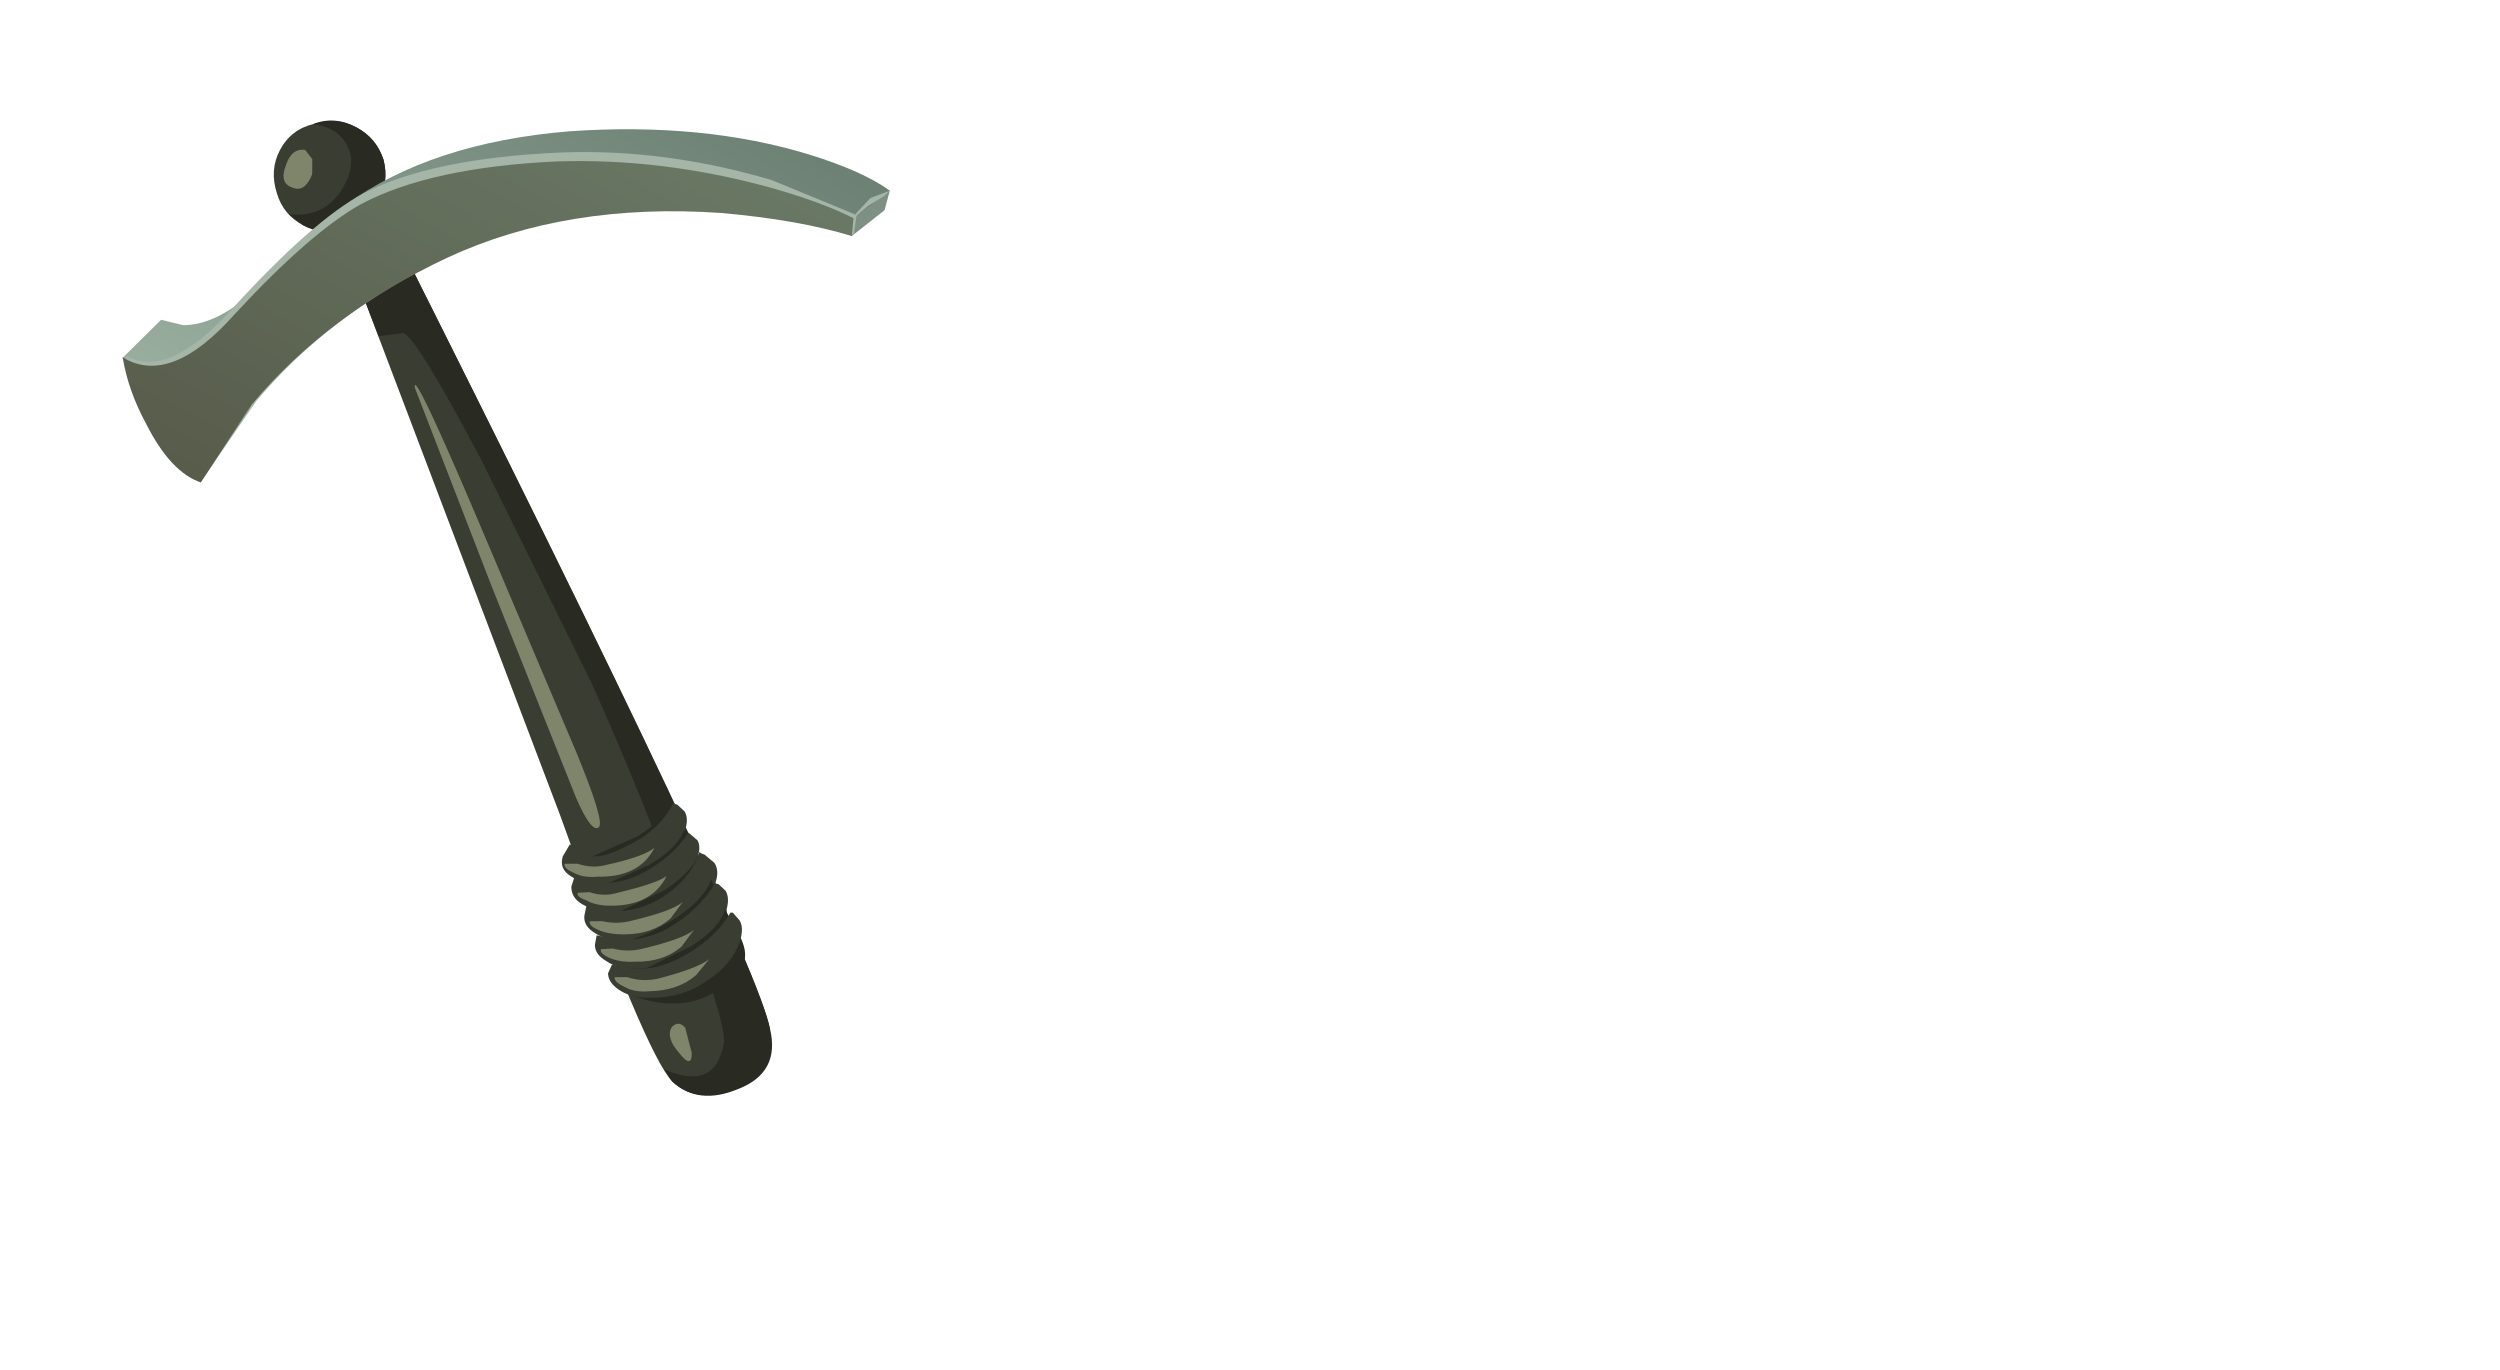 <?xml version="1.0" encoding="UTF-8" standalone="no"?>
<svg xmlns:xlink="http://www.w3.org/1999/xlink" height="63.0px" width="115.0px" xmlns="http://www.w3.org/2000/svg">
  <g transform="matrix(1.0, 0.0, 0.0, 1.0, 0.0, 0.0)">
    <use height="42.3" transform="matrix(0.505, -0.857, 0.857, 0.505, -2.437, 30.15)" width="40.7" xlink:href="#shape0"/>
  </g>
  <defs>
    <g id="shape0" transform="matrix(1.0, 0.0, 0.0, 1.0, 1.2, 40.55)">
      <path d="M24.2 -34.05 L26.35 -33.0 Q6.1 -1.55 3.25 1.0 L0.15 1.1 Q-1.5 -0.1 -1.15 -1.65 -0.65 -3.4 6.85 -12.4 L24.2 -34.05" fill="#3a3d31" fill-rule="evenodd" stroke="none"/>
      <path d="M24.2 -34.05 L26.35 -33.0 Q6.1 -1.6 3.25 1.0 1.75 2.45 0.1 1.15 -1.5 -0.05 -1.15 -1.65 L-0.85 -2.25 Q-0.55 0.3 1.6 -0.5 2.45 -0.85 6.25 -5.6 9.7 -9.8 12.85 -14.25 L19.1 -23.8 Q22.55 -29.4 22.35 -29.95 L21.65 -30.85 24.2 -34.05" fill="#292b23" fill-rule="evenodd" stroke="none"/>
      <path d="M10.0 -8.3 L9.3 -7.15 8.4 -6.35 Q7.75 -6.2 6.55 -6.9 5.5 -7.5 5.0 -8.75 4.7 -9.6 4.7 -10.3 4.7 -10.95 5.05 -10.95 L5.45 -10.75 5.9 -10.15 7.8 -8.8 Q9.15 -8.1 10.0 -8.3" fill="#292b23" fill-rule="evenodd" stroke="none"/>
      <path d="M9.95 -8.15 L10.0 -7.95 9.9 -7.5 Q9.65 -7.05 8.8 -7.0 7.75 -6.9 6.55 -7.6 5.6 -8.2 5.05 -9.2 4.6 -9.9 4.65 -10.5 4.65 -11.15 5.25 -11.3 L5.9 -11.3 5.8 -10.6 Q5.85 -9.8 7.15 -9.0 8.55 -8.05 9.95 -8.15" fill="#3a3d31" fill-rule="evenodd" stroke="none"/>
      <path d="M5.0 -11.05 L5.3 -10.55 Q5.45 -9.85 5.9 -9.4 7.15 -8.05 7.75 -7.85 6.2 -7.75 5.25 -9.45 4.85 -10.0 4.85 -10.55 4.8 -11.0 5.0 -11.05" fill="#7e856b" fill-rule="evenodd" stroke="none"/>
      <path d="M4.6 -9.55 L5.05 -9.0 6.95 -7.65 Q8.35 -6.9 9.15 -7.1 L8.45 -6.05 7.55 -5.25 Q6.9 -5.05 5.7 -5.75 4.7 -6.35 4.2 -7.6 L3.85 -9.2 Q3.85 -9.85 4.2 -9.75 L4.6 -9.55" fill="#292b23" fill-rule="evenodd" stroke="none"/>
      <path d="M9.15 -6.85 L9.05 -6.3 Q8.8 -5.9 7.95 -5.85 6.9 -5.75 5.75 -6.45 3.85 -7.65 3.8 -9.4 3.8 -10.0 4.25 -10.25 L4.7 -10.35 4.95 -9.5 Q5.35 -8.45 6.35 -7.8 7.75 -6.9 9.15 -6.85" fill="#3a3d31" fill-rule="evenodd" stroke="none"/>
      <path d="M4.15 -9.85 L4.45 -9.4 Q4.6 -8.7 5.1 -8.25 6.35 -6.95 6.9 -6.7 5.35 -6.6 4.4 -8.25 4.05 -8.85 4.05 -9.35 3.95 -9.8 4.15 -9.85" fill="#7e856b" fill-rule="evenodd" stroke="none"/>
      <path d="M3.0 -8.0 Q3.0 -8.7 3.35 -8.6 L3.8 -8.45 4.3 -7.8 6.3 -6.45 Q7.75 -5.75 8.65 -5.95 L7.95 -4.75 7.0 -3.9 Q6.3 -3.75 5.05 -4.45 4.0 -5.05 3.4 -6.3 3.05 -7.2 3.0 -8.0" fill="#292b23" fill-rule="evenodd" stroke="none"/>
      <path d="M2.95 -8.2 Q2.95 -8.85 3.4 -9.05 L3.85 -9.2 4.1 -8.3 Q4.6 -7.2 5.65 -6.55 7.15 -5.65 8.6 -5.95 L8.65 -5.7 8.55 -5.1 Q8.3 -4.6 7.4 -4.55 6.25 -4.5 5.0 -5.2 3.95 -5.8 3.4 -6.75 2.9 -7.55 2.95 -8.2" fill="#3a3d31" fill-rule="evenodd" stroke="none"/>
      <path d="M3.3 -8.7 L3.6 -8.2 Q3.8 -7.55 4.3 -7.05 5.65 -5.65 6.25 -5.45 L5.3 -5.55 Q4.25 -5.9 3.6 -7.0 3.2 -7.65 3.15 -8.2 3.1 -8.65 3.3 -8.7" fill="#7e856b" fill-rule="evenodd" stroke="none"/>
      <path d="M2.9 -7.35 L3.45 -6.7 Q4.2 -6.0 5.45 -5.35 6.9 -4.65 7.8 -4.85 L7.1 -3.65 6.15 -2.8 Q5.45 -2.65 4.2 -3.35 3.1 -3.95 2.55 -5.2 2.1 -6.2 2.15 -6.9 2.15 -7.6 2.5 -7.5 L2.9 -7.35" fill="#292b23" fill-rule="evenodd" stroke="none"/>
      <path d="M2.9 -8.1 L3.2 -7.2 Q3.75 -6.1 4.8 -5.45 6.3 -4.6 7.75 -4.6 L7.8 -4.45 7.7 -4.0 Q7.45 -3.55 6.55 -3.45 5.4 -3.4 4.15 -4.1 3.1 -4.7 2.55 -5.65 2.05 -6.45 2.1 -7.1 2.1 -7.75 2.5 -7.95 L2.9 -8.1" fill="#3a3d31" fill-rule="evenodd" stroke="none"/>
      <path d="M2.45 -7.6 L2.75 -7.15 Q2.95 -6.45 3.45 -5.95 4.8 -4.55 5.4 -4.35 L4.45 -4.45 Q3.4 -4.8 2.75 -5.95 2.35 -6.55 2.3 -7.1 2.25 -7.55 2.45 -7.6" fill="#7e856b" fill-rule="evenodd" stroke="none"/>
      <path d="M2.1 -6.1 L2.6 -5.45 4.65 -4.1 Q6.1 -3.35 6.95 -3.6 L6.25 -2.4 Q5.8 -1.7 5.3 -1.6 4.6 -1.35 3.35 -2.1 2.25 -2.7 1.7 -4.0 1.35 -4.85 1.3 -5.65 1.3 -6.3 1.65 -6.3 L2.1 -6.1" fill="#292b23" fill-rule="evenodd" stroke="none"/>
      <path d="M2.1 -6.8 L2.4 -5.9 Q2.9 -4.9 3.95 -4.25 5.45 -3.3 6.95 -3.3 L7.0 -3.2 6.85 -2.75 Q6.6 -2.3 5.7 -2.2 4.6 -2.1 3.35 -2.8 2.3 -3.4 1.7 -4.45 1.25 -5.15 1.25 -5.8 1.25 -6.5 1.65 -6.75 L2.1 -6.8" fill="#3a3d31" fill-rule="evenodd" stroke="none"/>
      <path d="M1.65 -6.4 L1.95 -5.9 Q2.1 -5.2 2.6 -4.65 3.95 -3.3 4.6 -3.05 L3.65 -3.2 Q2.6 -3.55 1.9 -4.7 1.5 -5.25 1.5 -5.8 1.45 -6.3 1.65 -6.4" fill="#7e856b" fill-rule="evenodd" stroke="none"/>
      <path d="M20.45 -28.2 Q21.25 -28.8 16.75 -22.7 L9.75 -13.25 Q7.6 -10.4 7.25 -10.55 6.85 -10.7 7.9 -12.15 L14.4 -20.55 20.45 -28.2" fill="#7e856b" fill-rule="evenodd" stroke="none"/>
      <path d="M1.0 -2.95 Q1.45 -2.85 1.3 -2.4 L0.45 -1.55 Q-0.2 -1.15 0.15 -2.05 0.45 -2.95 1.0 -2.95" fill="#7e856b" fill-rule="evenodd" stroke="none"/>
      <path d="M29.45 -36.65 Q29.5 -35.6 28.8 -34.8 28.05 -34.05 26.95 -34.0 25.9 -33.95 25.15 -34.65 24.35 -35.4 24.3 -36.45 24.25 -37.5 24.95 -38.25 25.7 -39.1 26.75 -39.15 27.85 -39.2 28.6 -38.4 29.4 -37.7 29.45 -36.65" fill="#3a3d31" fill-rule="evenodd" stroke="none"/>
      <path d="M29.45 -36.65 Q29.5 -35.6 28.8 -34.8 28.05 -34.05 26.95 -34.0 25.9 -33.95 25.15 -34.65 24.35 -35.4 24.3 -36.45 L24.4 -37.3 Q25.2 -35.5 27.3 -35.8 28.3 -36.0 28.65 -36.85 28.95 -37.6 28.55 -38.45 29.4 -37.8 29.45 -36.65" fill="#292b23" fill-rule="evenodd" stroke="none"/>
      <path d="M27.35 -38.15 L27.15 -37.65 26.55 -37.3 Q25.65 -37.15 25.55 -37.75 25.4 -38.4 26.25 -38.55 27.1 -38.75 27.35 -38.15" fill="#7e856b" fill-rule="evenodd" stroke="none"/>
      <path d="M36.7 -16.2 L38.55 -15.0 39.45 -13.9 38.55 -13.65 36.75 -14.35 36.7 -16.2" fill="#7e9084" fill-rule="evenodd" stroke="none"/>
      <path d="M39.0 -17.95 Q39.6 -15.4 39.45 -13.9 L37.5 -14.7 36.75 -15.45 36.45 -16.9 Q35.0 -21.7 33.35 -24.05 L29.2 -29.0 26.3 -32.3 16.45 -36.15 14.95 -38.25 14.75 -40.55 17.2 -39.9 17.5 -38.9 Q18.2 -37.7 20.15 -37.0 21.6 -36.45 26.1 -35.25 30.6 -33.3 34.3 -28.05 37.8 -22.95 39.0 -17.95" fill="url(#gradient0)" fill-rule="evenodd" stroke="none"/>
      <path d="M33.25 -27.9 Q35.85 -23.85 37.1 -18.85 L37.7 -14.65 36.85 -14.3 Q36.3 -16.8 34.7 -20.05 31.55 -26.4 26.55 -29.9 21.55 -33.3 16.2 -34.2 L11.85 -34.5 Q11.55 -35.85 12.85 -38.05 L14.95 -40.5 14.95 -40.45 Q14.95 -38.25 19.2 -37.35 24.7 -36.2 27.0 -34.8 30.0 -32.9 33.25 -27.9" fill="#a5b5a8" fill-rule="evenodd" stroke="none"/>
      <path d="M32.8 -27.85 Q35.4 -23.75 36.75 -18.8 37.4 -16.35 37.5 -14.7 L36.75 -14.35 Q36.15 -16.85 34.6 -20.1 31.4 -26.5 26.4 -29.95 21.35 -33.4 15.95 -34.3 L11.65 -34.5 Q11.35 -35.95 12.7 -38.05 13.6 -39.55 14.8 -40.55 L14.8 -40.5 Q14.8 -37.95 19.15 -37.1 24.2 -36.0 26.5 -34.65 29.6 -32.75 32.8 -27.85" fill="url(#gradient1)" fill-rule="evenodd" stroke="none"/>
      <path d="M39.45 -13.9 L39.1 -14.0 38.35 -14.4 37.5 -14.7 37.8 -14.7 38.7 -14.5 39.45 -13.9" fill="#a5b5a8" fill-rule="evenodd" stroke="none"/>
    </g>
    <linearGradient gradientTransform="matrix(0.014, -6.0E-4, -6.0E-4, -0.014, 27.15, -27.25)" gradientUnits="userSpaceOnUse" id="gradient0" spreadMethod="pad" x1="-819.2" x2="819.2">
      <stop offset="0.0" stop-color="#98ad9e"/>
      <stop offset="1.0" stop-color="#6d8175"/>
    </linearGradient>
    <linearGradient gradientTransform="matrix(0.015, -7.0E-4, -7.0E-4, -0.015, 24.45, -27.35)" gradientUnits="userSpaceOnUse" id="gradient1" spreadMethod="pad" x1="-819.2" x2="819.2">
      <stop offset="0.0" stop-color="#585c4b"/>
      <stop offset="1.0" stop-color="#697864"/>
    </linearGradient>
  </defs>
</svg>
